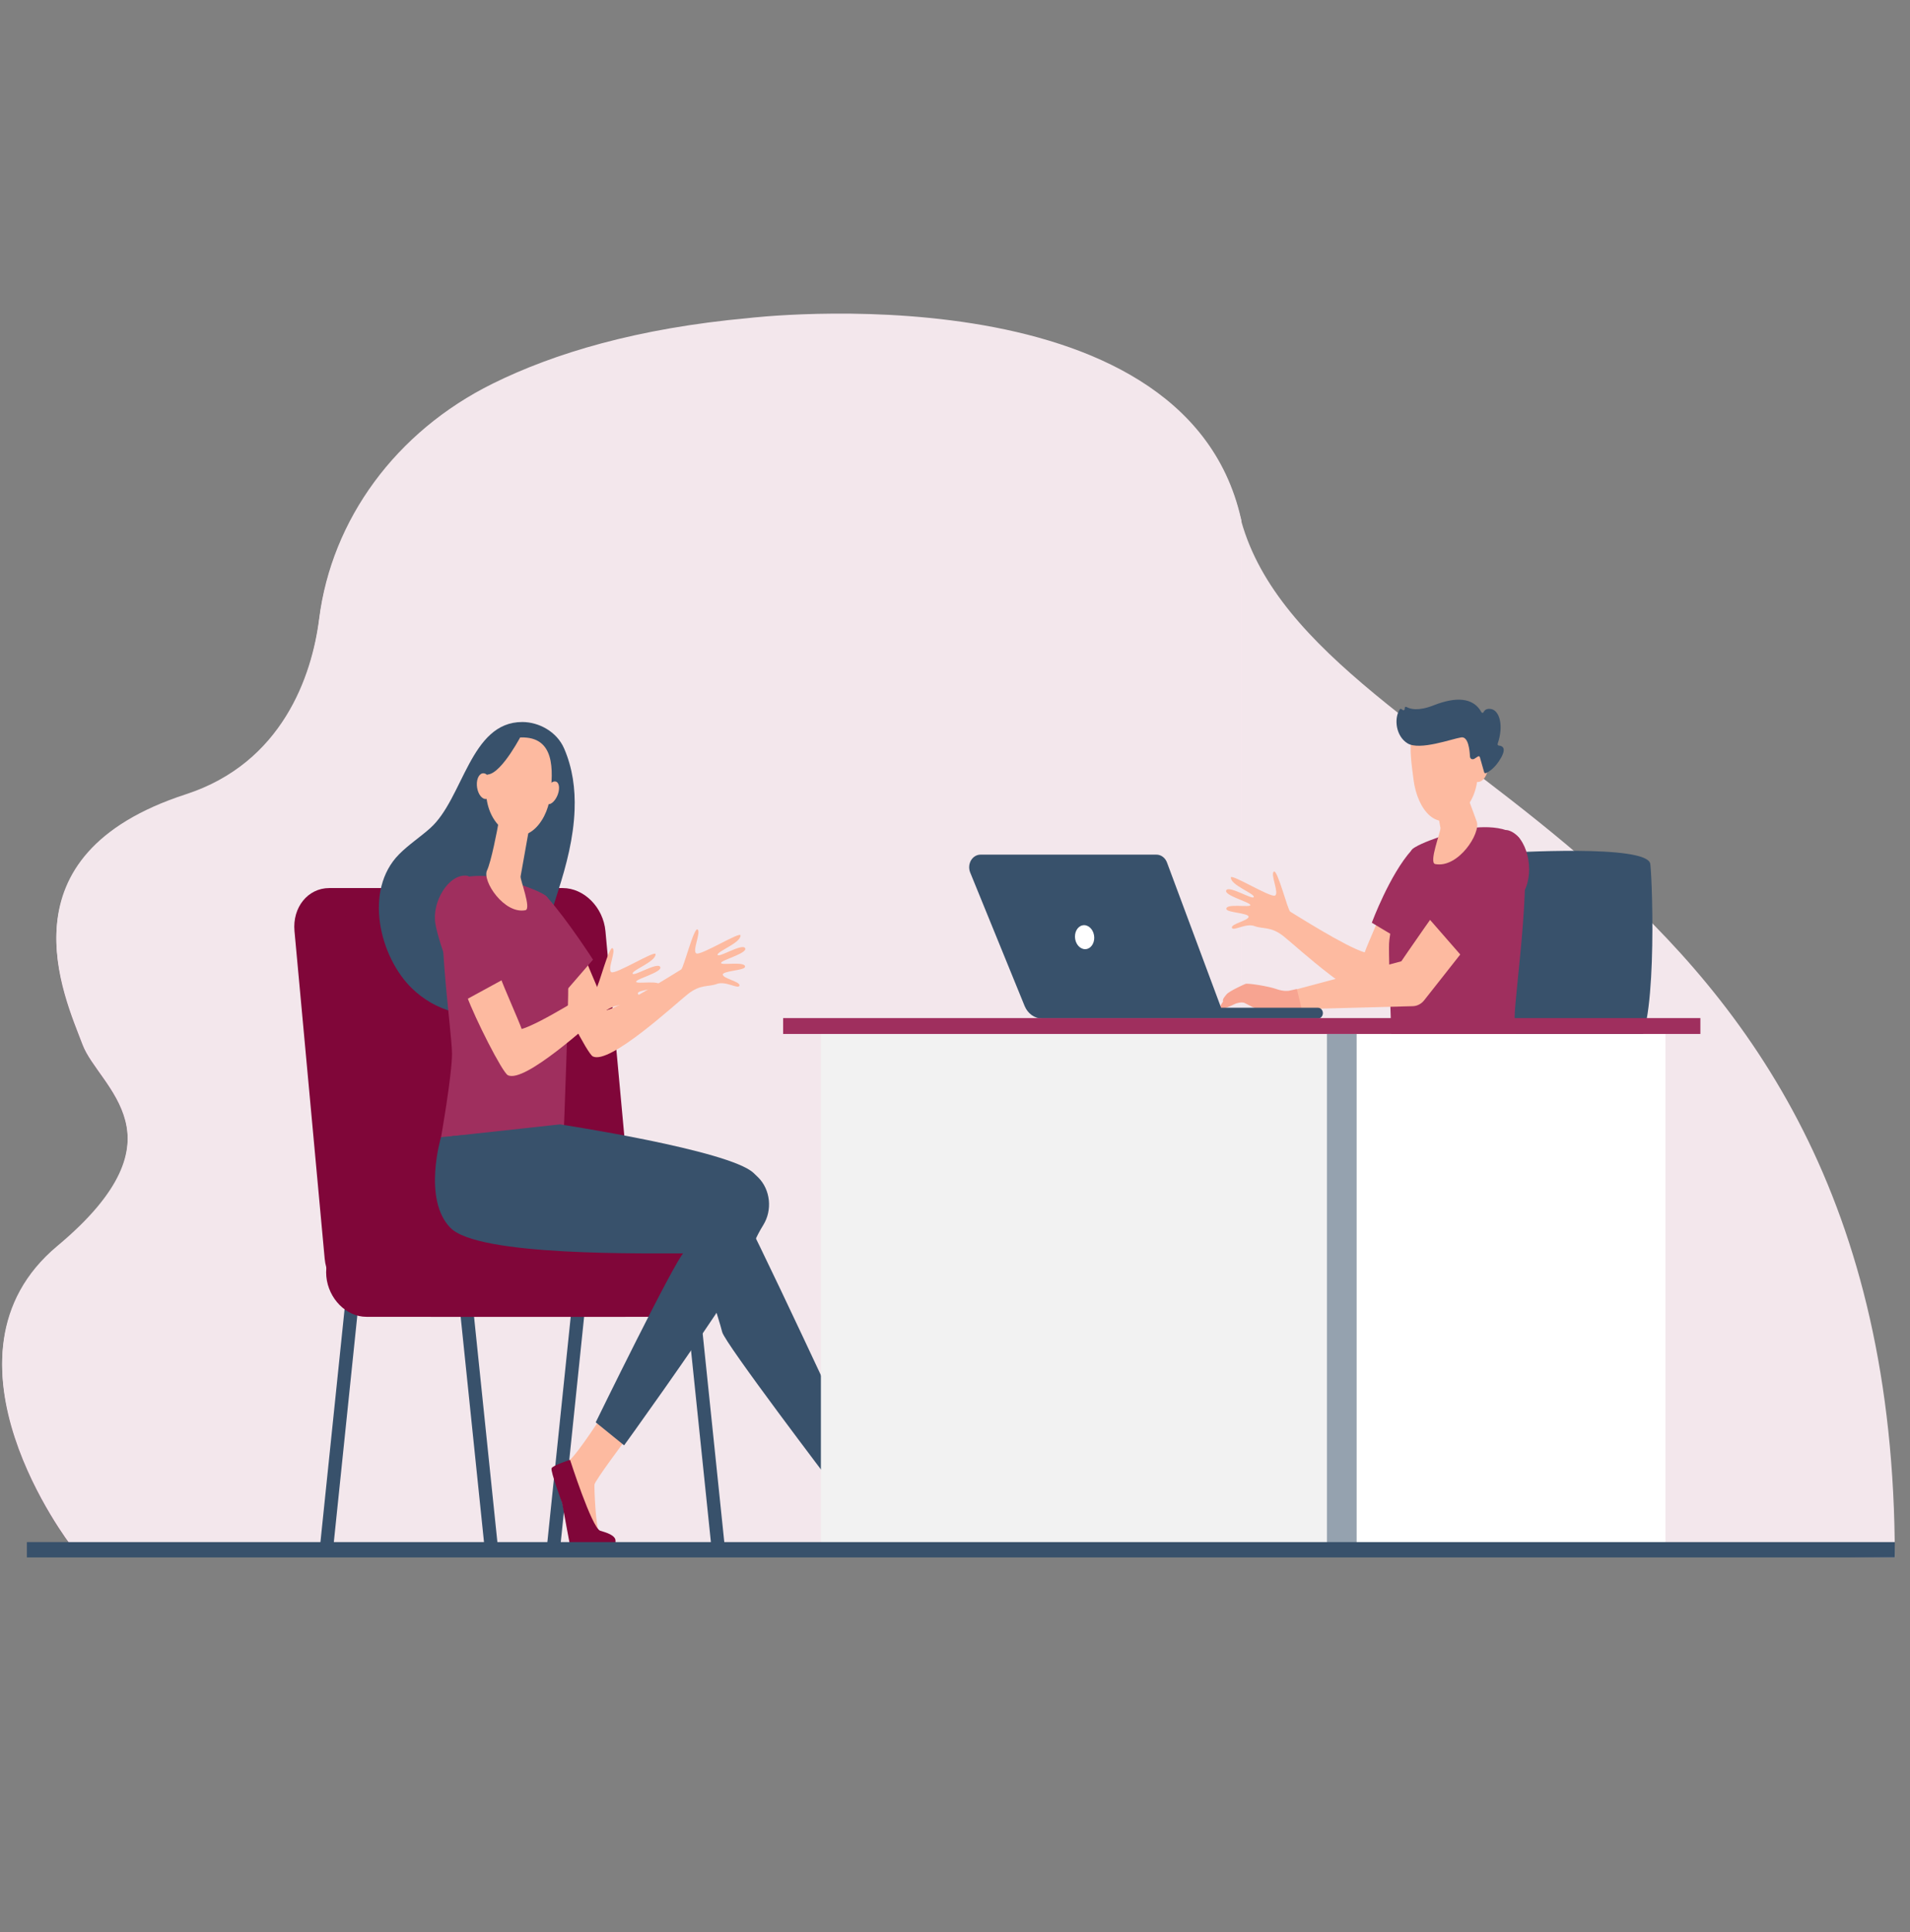 <svg width="89" height="90" viewBox="0 0 89 90" fill="none" xmlns="http://www.w3.org/2000/svg">
<rect x="0" y="0" width="89" height="90" fill="#808080" stroke="none"/>
<g id="Frame" clip-path="url(#clip0_767_3065)">
<g id="Group">
<g id="Layer 1">
<path id="Vector" d="M88.292 72.55C88.292 39.172 61.279 36.599 57.838 24.272C54.397 11.945 57.838 72.072 57.838 72.072L88.292 72.55Z" fill="#F3E7EC"/>
<path id="Vector_2" d="M57.838 24.273C57.833 24.249 57.826 24.227 57.82 24.202C55.136 12.453 34.883 14.88 34.883 14.88C29.683 15.355 25.821 16.518 22.958 17.935C18.436 20.173 15.456 24.27 14.874 28.875C14.534 31.571 13.142 35.606 8.658 37.064C-0.072 39.905 2.992 46.391 3.848 48.663C4.594 50.643 8.806 52.984 2.671 58.105C-3.464 63.226 3.313 71.995 3.313 71.995L57.838 72.072V24.273Z" fill="#FFE5F3"/>
<path id="Vector_3" d="M57.838 24.209C57.833 24.185 57.826 24.162 57.82 24.138C55.136 12.389 34.883 14.816 34.883 14.816C29.683 15.29 25.821 16.454 22.958 17.87C18.436 20.108 15.456 24.206 14.874 28.81C14.534 31.507 13.142 35.542 8.658 37C-0.072 39.84 2.992 46.327 3.848 48.599C4.594 50.578 8.806 52.919 2.671 58.04C-3.464 63.161 3.313 71.93 3.313 71.93L57.838 72.007V24.209Z" fill="#F3E7EC"/>
<path id="Vector_4" d="M57.404 43.218C57.348 43.038 58.137 42.895 58.18 42.714C58.223 42.532 57.185 42.513 57.148 42.353C57.08 42.058 58.286 42.295 58.263 42.157C58.239 42.02 57.007 41.706 57.141 41.471C57.275 41.235 58.388 41.943 58.423 41.783C58.457 41.622 57.334 41.227 57.355 40.875C57.367 40.687 59.197 41.82 59.41 41.719C59.623 41.618 59.185 40.731 59.355 40.602C59.524 40.472 60.004 42.402 60.121 42.467C60.238 42.531 62.711 44.112 63.59 44.365C63.699 44.037 64.474 42.301 64.569 41.992C65.063 42.385 65.636 42.472 66.146 42.83C65.772 43.858 64.494 46.388 64.236 46.516C63.449 46.907 60.423 44.1 59.819 43.619C59.214 43.139 58.866 43.292 58.457 43.139C58.048 42.986 57.46 43.398 57.404 43.218Z" fill="#FDBAA0"/>
<path id="Vector_5" d="M71.32 56.82L71.043 56.56C72.063 55.236 72.623 52.711 72.664 49.26C72.68 47.618 72.594 45.977 72.409 44.349L72.77 44.293C72.957 45.94 73.043 47.599 73.027 49.26C73.008 50.826 72.885 52.217 72.659 53.394C72.376 54.882 71.924 56.035 71.32 56.82Z" fill="#13375B"/>
<path id="Vector_6" d="M70.064 39.729C70.235 39.729 76.787 39.305 76.899 40.249C77.011 41.194 77.24 48.57 76.105 48.821C74.969 49.072 69.463 47.938 69.463 47.938L70.064 39.729Z" fill="#38516B"/>
<path id="Vector_7" d="M65.677 44.032C65.677 44.032 67.351 42.687 67.856 41.723C68.362 40.759 67.512 41.387 66.642 41.134C66.314 41.037 66.397 38.917 65.775 39.606C64.755 40.737 63.922 42.983 63.922 42.983L65.677 44.032Z" fill="#9F2F5E"/>
<path id="Vector_8" d="M68.18 38.632C68.18 38.632 69.944 38.247 70.747 38.989C71.55 39.731 70.573 46.308 70.576 47.399C70.578 48.49 71.128 51.571 71.128 51.571C71.128 51.571 65.781 52.601 64.932 50.964C64.932 50.964 64.689 44.725 64.727 43.941C64.764 43.157 65.555 39.949 65.774 39.605C65.993 39.262 68.18 38.632 68.18 38.632Z" fill="#9F2F5E"/>
<path id="Vector_9" d="M66.918 37.443C66.993 37.86 67.066 38.266 67.12 38.565C67.149 38.719 66.56 40.19 66.877 40.25C67.948 40.453 69.012 38.814 68.809 38.266L68.421 37.209L66.918 37.443Z" fill="#FDBAA0"/>
<path id="Vector_10" d="M67.108 33.339C67.108 33.339 67.865 33.242 68.339 33.917C68.813 34.591 69.324 36.672 68.146 37.804C66.969 38.937 66.039 37.684 65.867 36.325C65.694 34.967 65.393 33.289 67.108 33.339Z" fill="#FDBAA0"/>
<path id="Vector_11" d="M60.355 46.101L65.297 44.78C65.297 44.78 67.045 42.199 68.729 39.977C69.246 40.516 69.544 41.36 70.066 41.896L66.362 46.596C66.296 46.679 66.215 46.747 66.123 46.794C66.032 46.842 65.933 46.868 65.832 46.87L60.572 47.009L60.355 46.101Z" fill="#FDBAA0"/>
<path id="Vector_12" d="M68.168 44.605C68.168 44.605 70.518 42.476 71.024 41.513C71.53 40.549 71.155 38.935 70.287 38.682C69.418 38.428 66.584 42.79 66.584 42.79L68.168 44.605Z" fill="#9F2F5E"/>
<path id="Vector_13" d="M56.994 46.65C56.942 46.562 57.072 46.413 57.17 46.301C57.278 46.178 57.933 45.867 58.043 45.829C58.153 45.792 59.107 45.94 59.472 46.071C59.837 46.202 60.077 46.148 60.077 46.148C60.173 46.127 60.317 46.098 60.429 46.071L60.657 47.008C59.801 46.995 58.906 47.066 58.824 47.063C58.567 47.056 58.096 46.76 57.986 46.717C57.876 46.673 57.655 46.707 57.506 46.784C57.358 46.861 56.924 47.044 56.851 47.001C56.778 46.959 56.994 46.65 56.994 46.65Z" fill="#F7A491"/>
<path id="Vector_14" d="M68.514 35.691C68.447 36.041 68.574 36.367 68.797 36.42C69.021 36.473 69.256 36.232 69.323 35.881C69.39 35.53 69.264 35.205 69.04 35.152C68.817 35.099 68.581 35.341 68.514 35.691Z" fill="#FDBAA0"/>
<path id="Vector_15" d="M61.768 66.586C61.768 66.586 63.391 68.727 63.401 68.914C63.412 69.1 63.337 71.133 63.144 71.319C62.951 71.505 62.384 71.638 62.566 71.847C62.705 72.006 63.764 71.972 64.466 71.929C64.671 71.917 64.928 70.119 65.01 69.852C65.128 69.467 65.414 68.602 65.307 68.335C65.255 68.204 65.005 67.936 64.653 67.686C64.282 67.422 62.865 65.253 62.865 65.253L61.768 66.586Z" fill="#F48C7F"/>
<path id="Vector_16" d="M64.633 67.673C64.633 67.673 63.543 71.049 63.117 71.212C63.004 71.255 62.46 71.366 62.358 71.629C62.327 71.709 62.358 71.976 62.358 71.976H64.629C64.629 71.976 64.916 70.489 65.03 69.835C65.03 69.835 65.631 68.238 65.564 68.093C65.498 67.948 64.633 67.673 64.633 67.673Z" fill="#466EB6"/>
<path id="Vector_17" d="M52.047 67.614C52.047 67.614 50.722 69.667 50.839 70.317C50.901 70.663 51.179 71.12 51.019 71.447C50.86 71.774 50.678 71.856 50.678 71.856L46.543 71.929C46.318 71.933 46.467 71.775 46.648 71.627C46.945 71.387 47.185 71.229 48.134 70.724C48.196 70.692 48.421 70.534 48.503 70.48C48.709 70.341 48.916 70.124 49.092 69.906C49.389 69.543 50.694 66.586 50.694 66.586L52.047 67.614Z" fill="#F7A491"/>
<path id="Vector_18" d="M48.505 70.48C49.598 70.788 50.406 70.578 50.858 70.378C50.975 70.741 51.13 71.196 51.047 71.458C50.947 71.78 50.805 71.853 50.678 71.856C49.68 71.885 47.02 71.924 46.258 71.933C46.235 71.934 46.212 71.927 46.191 71.913C46.171 71.899 46.155 71.879 46.145 71.856C46.135 71.832 46.131 71.805 46.134 71.779C46.137 71.753 46.147 71.729 46.162 71.709C46.351 71.463 48.423 70.534 48.505 70.48Z" fill="#466EB6"/>
<path id="Vector_19" d="M56.843 54.949C56.843 54.949 58.484 57.01 58.903 57.337C59.321 57.664 63.338 65.802 63.338 65.802L61.907 66.951C61.907 66.951 58.317 62.026 56.631 59.392C55.206 57.164 55.73 57.305 54.892 55.949C54.668 55.589 54.57 55.151 54.617 54.716C54.663 54.281 54.85 53.88 55.144 53.588C55.219 53.513 55.302 53.434 55.391 53.352C56.632 52.214 65.138 50.934 65.138 50.934L70.578 51.52C70.578 51.52 66.133 54.948 65.967 55.041C65.801 55.133 59.829 56.09 59.705 56.09C59.58 56.09 56.843 54.949 56.843 54.949Z" fill="#EAB054"/>
<path id="Vector_20" d="M71.129 51.573C71.129 51.573 72.062 54.654 70.662 56.09C69.263 57.526 60.948 57.368 58.209 57.368C58.209 57.368 57.09 60.745 56.965 61.293C56.841 61.84 51.408 68.914 51.408 68.914L49.916 67.864C49.916 67.864 55.764 55.36 56.22 54.813C56.676 54.265 63.187 52.075 64.805 51.573C66.424 51.071 71.129 51.573 71.129 51.573Z" fill="#F7CC7F"/>
<path id="Vector_21" d="M45.693 39.811H53.883C53.989 39.81 54.092 39.845 54.18 39.91C54.268 39.975 54.337 40.067 54.377 40.175L56.899 46.943H61.414C61.474 46.942 61.532 46.969 61.575 47.016C61.618 47.063 61.642 47.127 61.643 47.194C61.642 47.227 61.636 47.26 61.625 47.291C61.613 47.321 61.596 47.349 61.575 47.372C61.554 47.396 61.529 47.414 61.501 47.427C61.474 47.439 61.444 47.446 61.414 47.445H48.564C48.392 47.446 48.223 47.391 48.077 47.288C47.932 47.184 47.817 47.037 47.745 46.863L45.206 40.639C45.17 40.549 45.155 40.45 45.162 40.352C45.169 40.254 45.198 40.16 45.246 40.077C45.295 39.995 45.361 39.927 45.439 39.881C45.517 39.834 45.605 39.81 45.693 39.811Z" fill="#38516B"/>
<path id="Vector_22" d="M50.101 43.752C50.157 44.056 50.398 44.259 50.639 44.206C50.881 44.153 51.032 43.863 50.977 43.559C50.922 43.255 50.681 43.052 50.439 43.105C50.197 43.158 50.046 43.449 50.101 43.752Z" fill="white"/>
<path id="Vector_23" d="M26.105 72.08H25.48L26.811 59.242H27.435L26.105 72.08Z" fill="#38516B"/>
<path id="Vector_24" d="M33.151 72.08H33.775L32.444 59.242H31.82L33.151 72.08Z" fill="#38516B"/>
<path id="Vector_25" d="M15.53 72.08H14.906L16.237 59.242H16.861L15.53 72.08Z" fill="#38516B"/>
<path id="Vector_26" d="M22.578 72.08H23.202L21.872 59.242H21.248L22.578 72.08Z" fill="#38516B"/>
<path id="Vector_27" d="M25.634 60.637H17.121C16.123 60.637 15.232 59.739 15.129 58.631L13.722 43.374C13.62 42.266 14.347 41.368 15.344 41.368H23.857C24.855 41.368 25.747 42.266 25.849 43.374L27.255 58.631C27.357 59.739 26.631 60.637 25.634 60.637Z" fill="#800639"/>
<path id="Vector_28" d="M27.996 60.637H19.484C18.486 60.637 17.595 59.739 17.493 58.631L16.086 43.374C15.983 42.266 16.71 41.368 17.707 41.368H26.22C27.218 41.368 28.11 42.266 28.212 43.374L29.618 58.631C29.721 59.739 28.994 60.637 27.996 60.637Z" fill="#800639"/>
<path id="Vector_29" d="M29.138 61.34H17.072C16.137 61.34 15.303 60.499 15.206 59.461C15.111 58.421 15.791 57.581 16.726 57.581H28.792C29.729 57.581 30.561 58.423 30.658 59.461C30.754 60.499 30.073 61.34 29.138 61.34Z" fill="#800639"/>
<path id="Vector_30" d="M32.149 61.34H20.084C19.148 61.34 18.315 60.499 18.218 59.461C18.122 58.421 18.803 57.581 19.738 57.581H31.804C32.741 57.581 33.573 58.423 33.67 59.461C33.764 60.499 33.084 61.34 32.149 61.34Z" fill="#800639"/>
<path id="Vector_31" d="M34.456 45.914C34.512 45.733 33.723 45.591 33.68 45.409C33.638 45.227 34.676 45.209 34.713 45.048C34.782 44.753 33.575 44.991 33.598 44.853C33.621 44.715 34.854 44.402 34.719 44.166C34.585 43.93 33.471 44.639 33.438 44.478C33.405 44.317 34.527 43.922 34.505 43.57C34.494 43.382 32.663 44.516 32.45 44.414C32.237 44.313 32.676 43.427 32.506 43.297C32.336 43.167 31.856 45.097 31.739 45.162C31.622 45.226 29.149 46.806 28.27 47.06C28.162 46.732 27.387 44.996 27.292 44.687C26.798 45.08 26.224 45.167 25.715 45.526C26.088 46.553 27.367 49.083 27.625 49.211C28.411 49.602 31.438 46.795 32.042 46.315C32.646 45.834 32.994 45.987 33.404 45.834C33.813 45.681 34.4 46.093 34.456 45.914Z" fill="#FDBAA0"/>
<path id="Vector_32" d="M26.774 37.726C26.811 36.746 26.681 35.778 26.286 34.865C25.946 34.08 25.106 33.633 24.339 33.633C21.904 33.629 21.594 37.201 20.044 38.579C19.571 39.001 19.043 39.343 18.592 39.798C16.937 41.474 17.683 44.577 19.202 46.047C20.257 47.067 21.915 47.647 23.214 46.849C23.892 46.433 24.408 45.741 24.776 44.983C25.296 43.907 25.632 42.666 26.002 41.52C26.395 40.299 26.726 39.029 26.774 37.726Z" fill="#38516B"/>
<path id="Vector_33" d="M25.864 46.747C25.864 46.747 24.045 44.677 23.578 43.777C23.11 42.878 23.896 43.464 24.7 43.227C25.004 43.137 24.927 41.157 25.502 41.801C26.446 42.857 27.632 44.703 27.632 44.703L25.864 46.747Z" fill="#9F2F5E"/>
<path id="Vector_34" d="M23.28 40.893C23.28 40.893 21.649 40.536 20.903 41.227C20.157 41.917 21.063 48.059 21.062 49.077C21.061 50.095 20.551 52.972 20.551 52.972C20.551 52.972 25.497 53.933 26.282 52.405C26.282 52.405 26.506 46.582 26.473 45.849C26.439 45.117 25.706 42.123 25.503 41.802C25.301 41.481 23.28 40.893 23.28 40.893Z" fill="#9F2F5E"/>
<path id="Vector_35" d="M23.269 38.091C23.269 38.091 23.261 38.145 23.245 38.237C23.171 38.679 22.886 40.146 22.693 40.548C22.461 41.035 23.491 42.59 24.481 42.4C24.776 42.344 24.231 40.972 24.258 40.826C24.308 40.548 24.376 40.169 24.445 39.78C24.484 39.56 24.524 39.338 24.561 39.128C24.667 38.534 24.753 38.05 24.753 38.05L23.269 38.091Z" fill="#FDBAA0"/>
<path id="Vector_36" d="M24.268 34.352C24.268 34.352 23.568 34.262 23.13 34.891C22.691 35.52 22.218 37.464 23.308 38.521C24.398 39.578 25.474 38.381 25.633 37.113C25.791 35.844 25.855 34.306 24.268 34.352Z" fill="#FDBAA0"/>
<path id="Vector_37" d="M25.957 37.093C25.826 37.373 25.61 37.528 25.469 37.439C25.328 37.351 25.324 37.054 25.452 36.772C25.581 36.49 25.799 36.337 25.94 36.425C26.081 36.514 26.087 36.813 25.957 37.093Z" fill="#FDBAA0"/>
<path id="Vector_38" d="M24.349 34.144C24.349 34.144 23.412 35.993 22.745 36.077C22.078 36.162 21.988 37.145 21.988 37.145C21.988 37.145 22.227 34.882 22.89 34.445C23.553 34.009 24.349 34.144 24.349 34.144Z" fill="#38516B"/>
<path id="Vector_39" d="M22.917 36.542C22.971 36.87 22.862 37.172 22.674 37.214C22.486 37.257 22.287 37.026 22.233 36.698C22.178 36.37 22.288 36.069 22.476 36.026C22.663 35.983 22.863 36.214 22.917 36.542Z" fill="#FDBAA0"/>
<path id="Vector_40" d="M29.21 66.987C29.21 66.987 27.709 68.985 27.699 69.159C27.689 69.334 27.758 71.232 27.937 71.405C28.116 71.579 28.64 71.703 28.472 71.898C28.344 72.046 27.363 72.014 26.714 71.975C26.524 71.964 26.286 70.284 26.211 70.037C26.102 69.678 25.837 68.87 25.936 68.62C25.984 68.498 26.215 68.248 26.541 68.014C26.884 67.768 28.195 65.741 28.195 65.741L29.21 66.987Z" fill="#FDBAA0"/>
<path id="Vector_41" d="M26.563 68.002C26.563 68.002 27.572 71.153 27.966 71.305C28.07 71.344 28.573 71.448 28.669 71.695C28.697 71.77 28.669 72.018 28.669 72.018H26.567C26.567 72.018 26.301 70.629 26.196 70.019C26.196 70.019 25.641 68.528 25.702 68.393C25.763 68.258 26.563 68.002 26.563 68.002Z" fill="#800639"/>
<path id="Vector_42" d="M38.201 67.947C38.201 67.947 39.427 69.864 39.319 70.47C39.262 70.794 39.005 71.219 39.152 71.525C39.3 71.83 39.468 71.907 39.468 71.907L43.293 71.975C43.501 71.979 43.362 71.83 43.195 71.693C42.92 71.469 42.699 71.321 41.82 70.851C41.763 70.82 41.555 70.673 41.479 70.622C41.288 70.493 41.098 70.29 40.932 70.086C40.657 69.748 39.45 66.987 39.45 66.987L38.201 67.947Z" fill="#F7A491"/>
<path id="Vector_43" d="M41.48 70.621C40.469 70.909 39.721 70.713 39.303 70.526C39.195 70.865 39.052 71.29 39.129 71.535C39.222 71.835 39.355 71.903 39.471 71.906C40.395 71.933 42.855 71.97 43.56 71.98C43.582 71.98 43.603 71.973 43.622 71.96C43.641 71.947 43.656 71.929 43.665 71.907C43.674 71.885 43.678 71.86 43.675 71.836C43.672 71.812 43.663 71.789 43.649 71.77C43.473 71.539 41.556 70.672 41.48 70.621Z" fill="#F7CC7F"/>
<path id="Vector_44" d="M33.767 56.125C33.767 56.125 32.249 58.049 31.862 58.353C31.474 58.658 27.759 66.255 27.759 66.255L29.082 67.328C29.082 67.328 32.403 62.731 33.961 60.272C35.28 58.191 34.794 58.324 35.57 57.058C35.777 56.721 35.868 56.313 35.825 55.908C35.782 55.503 35.609 55.128 35.337 54.854C35.267 54.784 35.191 54.71 35.108 54.634C33.96 53.571 26.092 52.376 26.092 52.376L21.061 52.925C21.061 52.925 25.172 56.126 25.328 56.212C25.483 56.297 31.006 57.191 31.122 57.191C31.237 57.191 33.767 56.125 33.767 56.125Z" fill="#38516B"/>
<path id="Vector_45" d="M20.55 52.972C20.55 52.972 19.686 55.848 20.981 57.189C22.276 58.531 29.967 58.383 32.499 58.383C32.499 58.383 33.535 61.536 33.651 62.047C33.766 62.558 38.791 69.161 38.791 69.161L40.173 68.181C40.173 68.181 34.764 56.507 34.343 55.997C33.922 55.486 27.897 53.441 26.401 52.972C24.905 52.503 20.55 52.972 20.55 52.972Z" fill="#38516B"/>
<path id="Vector_46" d="M30.499 46.788C30.555 46.607 29.765 46.465 29.723 46.283C29.68 46.1 30.718 46.082 30.755 45.922C30.822 45.627 29.617 45.865 29.64 45.727C29.664 45.589 30.896 45.276 30.762 45.039C30.628 44.803 29.513 45.512 29.478 45.352C29.444 45.191 30.567 44.796 30.546 44.444C30.535 44.256 28.704 45.39 28.491 45.288C28.278 45.187 28.716 44.301 28.547 44.171C28.377 44.042 27.897 45.971 27.78 46.036C27.664 46.101 25.19 47.681 24.309 47.934C24.201 47.606 23.426 45.871 23.331 45.561C22.837 45.954 22.264 46.041 21.754 46.4C22.127 47.428 23.406 49.957 23.665 50.085C24.45 50.476 27.477 47.669 28.081 47.189C28.685 46.708 29.033 46.862 29.443 46.709C29.853 46.556 30.442 46.968 30.499 46.788Z" fill="#FDBAA0"/>
<path id="Vector_47" d="M21.519 46.675C21.519 46.675 20.448 44.039 20.285 43.015C20.122 41.992 20.913 40.708 21.742 40.791C22.571 40.874 23.811 45.425 23.811 45.425L21.519 46.675Z" fill="#9F2F5E"/>
<path id="Vector_48" d="M38.251 71.998H63.238V47.795H38.251V71.998Z" fill="#F2F2F2"/>
<path id="Vector_49" d="M77.604 48.164H63.215V72.023H77.604V48.164Z" fill="white"/>
<g id="Vector_50" style="mix-blend-mode:multiply" opacity="0.5">
<path d="M61.831 72.022H63.215V48.163H61.831V72.022Z" fill="#38516B"/>
</g>
<path id="Vector_51" d="M36.492 48.164L79.232 48.164V47.425L36.492 47.425V48.164Z" fill="#9F2F5E"/>
<path id="Vector_52" d="M88.291 71.833H1.252V72.549H88.291V71.833Z" fill="#38516B"/>
<path id="Vector_53" d="M68.679 35.359L68.626 35.365C68.61 35.367 68.594 35.366 68.578 35.361C68.563 35.355 68.548 35.347 68.536 35.335C68.524 35.323 68.514 35.309 68.507 35.293C68.5 35.277 68.496 35.259 68.495 35.241C68.483 34.948 68.419 34.3 68.091 34.349C67.669 34.412 66.157 34.973 65.588 34.628C65.042 34.296 64.946 33.475 65.222 33.048C65.231 33.035 65.244 33.025 65.259 33.022C65.273 33.018 65.289 33.021 65.302 33.03L65.367 33.075C65.377 33.082 65.388 33.086 65.4 33.085C65.412 33.085 65.423 33.081 65.433 33.073C65.442 33.065 65.449 33.055 65.453 33.043C65.457 33.03 65.458 33.017 65.455 33.005C65.452 32.992 65.453 32.98 65.456 32.968C65.46 32.956 65.466 32.945 65.475 32.938C65.484 32.93 65.495 32.925 65.506 32.924C65.517 32.923 65.529 32.926 65.539 32.932C65.712 33.033 66.088 33.137 66.804 32.855C67.823 32.453 68.646 32.476 69.028 33.173C69.034 33.183 69.041 33.192 69.051 33.197C69.06 33.203 69.071 33.206 69.082 33.206C69.092 33.205 69.103 33.202 69.112 33.195C69.121 33.189 69.128 33.18 69.132 33.169C69.177 33.079 69.274 32.988 69.49 33.03C69.865 33.104 70.08 33.783 69.788 34.641C69.785 34.651 69.783 34.661 69.784 34.671C69.785 34.681 69.788 34.691 69.793 34.699C69.797 34.708 69.804 34.715 69.812 34.721C69.82 34.726 69.828 34.729 69.837 34.73C69.976 34.738 70.215 34.815 69.947 35.294C69.669 35.789 69.36 35.962 69.233 36.015C69.226 36.018 69.218 36.019 69.21 36.019C69.202 36.018 69.194 36.016 69.187 36.012C69.18 36.008 69.174 36.003 69.168 35.996C69.163 35.989 69.159 35.982 69.157 35.973L68.958 35.274C68.955 35.264 68.951 35.256 68.945 35.248C68.939 35.241 68.932 35.235 68.924 35.232C68.915 35.228 68.906 35.226 68.898 35.227C68.889 35.228 68.88 35.23 68.873 35.235L68.679 35.359Z" fill="#38516B"/>
</g>
</g>
</g>
<defs>
<clipPath id="clip0_767_3065">
<rect width="88.189" height="88.569" fill="white" transform="translate(0.102 0.924)"/>
</clipPath>
</defs>
</svg>
